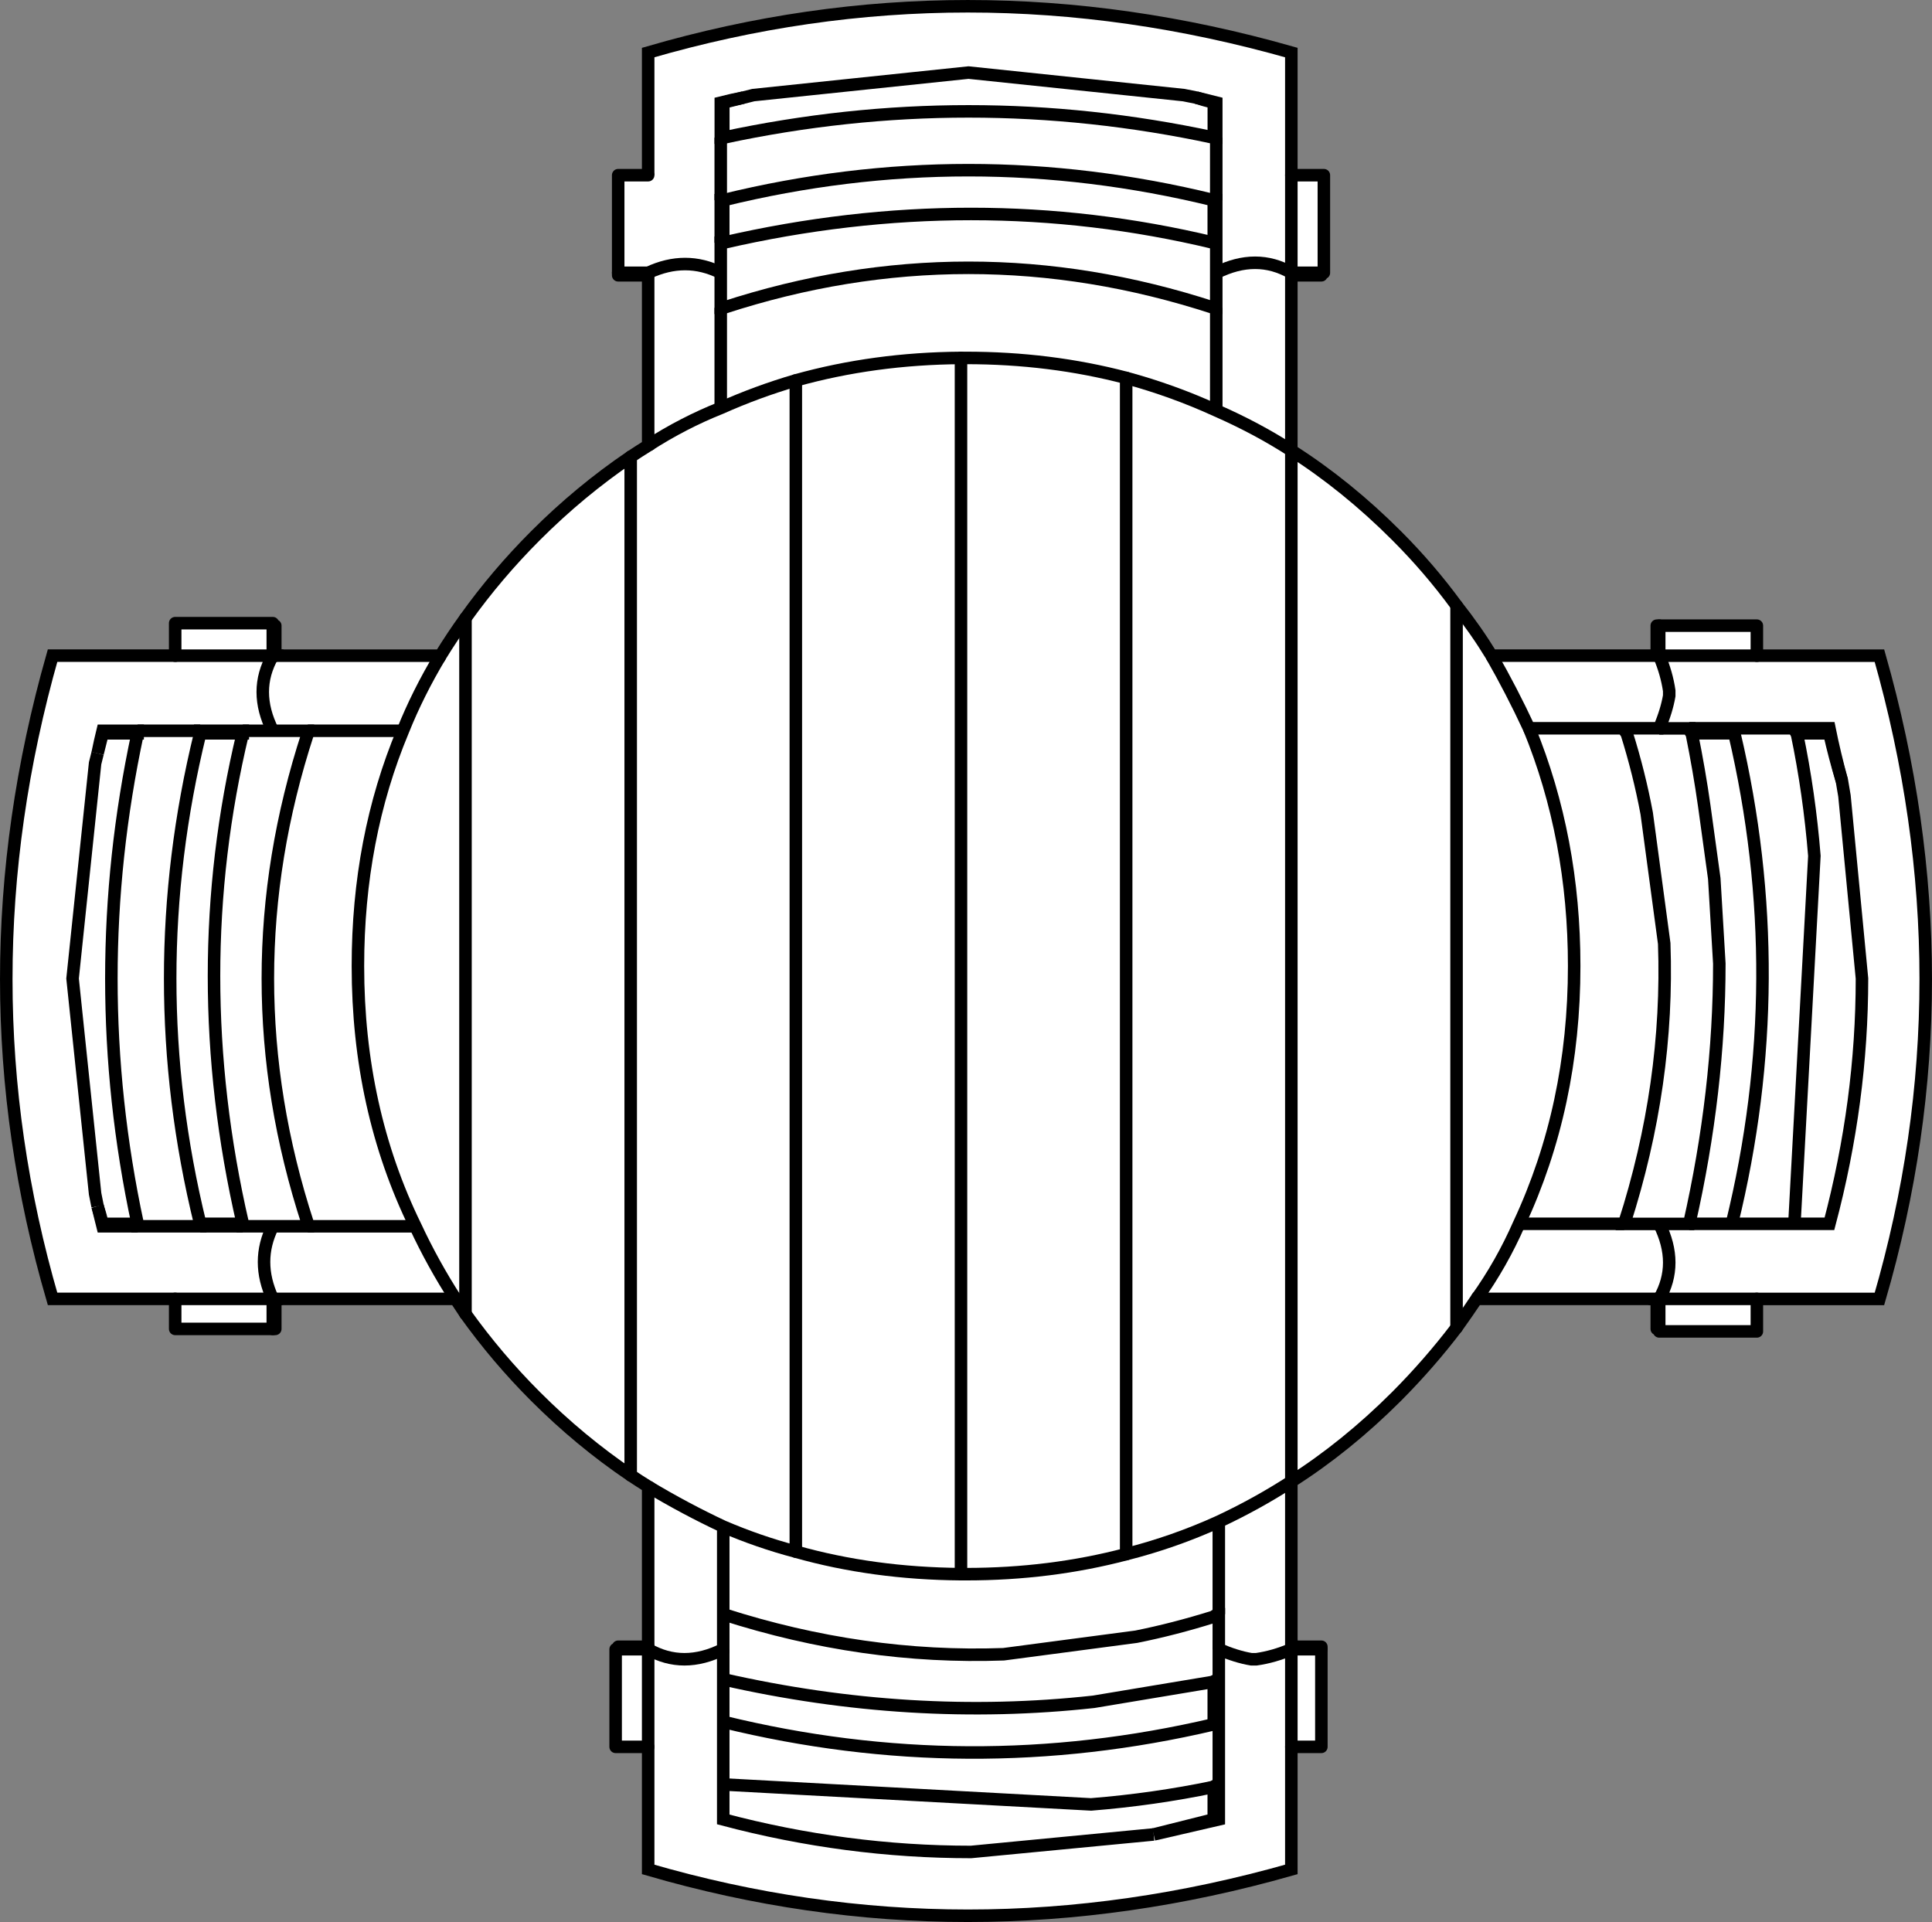 <svg version="1.1" id="Layer_1" xmlns="http://www.w3.org/2000/svg" xmlns:xlink="http://www.w3.org/1999/xlink" x="0px" y="0px" width="38.6px" height="38.4px" viewBox="0 0 38.6 38.4" enable-background="new 0 0 38.6 38.4" xml:space="preserve" class="ng-scope">
<rect x="0" y="0" width="38.6" height="38.4" fill="#808080" stroke="none"/>
<path fill-rule="evenodd" clip-rule="evenodd" fill="#FFFFFF" d="M23.65,1.9l-4.3-0.45L15.05,1.9l-0.199,0.05
	c-0.134,0.033-0.267,0.066-0.4,0.1v0.7c3.267-0.7,6.533-0.7,9.8,0v-0.7C24.117,2.017,24,1.983,23.9,1.95L23.65,1.9z"></path>
<path fill-rule="evenodd" clip-rule="evenodd" fill="#FFFFFF" d="M24.25,2.75h0.05v-0.7c-0.133-0.033-0.267-0.066-0.399-0.1
	c0.133,0.033,0.267,0.066,0.399,0.1v0.7H24.25z"></path>
<path fill-rule="evenodd" clip-rule="evenodd" fill="#FFFFFF" d="M12.95,3.5V1.05c4.233-1.233,8.517-1.233,12.85,0V3.5h0.65v1.95
	H26.4V5.5H25.8V9c0.733,0.467,1.434,1.033,2.101,1.7c0.439,0.439,0.84,0.906,1.2,1.399c0.253,0.32,0.486,0.653,0.699,1h3.301v-0.6
	h0.05h1.95v0.6h2.449c1.233,4.334,1.233,8.617,0,12.851h-2.449V26.6h-1.95v-0.05h-0.05v-0.6H29.5
	c-0.128,0.192-0.262,0.384-0.399,0.575c-0.365,0.48-0.766,0.939-1.2,1.375c-0.667,0.666-1.367,1.232-2.101,1.699V32.9H26.4v0.05
	v1.95H25.8v2.449c-4.333,1.234-8.616,1.234-12.85,0V34.9H12.3v-1.95h0.051V32.9h0.6v-3.2c-0.118-0.073-0.234-0.149-0.35-0.226
	c-0.67-0.453-1.304-0.978-1.9-1.574c-0.515-0.515-0.98-1.064-1.4-1.65c-0.066-0.1-0.133-0.199-0.199-0.3H5.5v0.6H5.45H3.5v-0.6H1.05
	c-1.233-4.233-1.233-8.517,0-12.851H3.5V12.45h1.95v0.05H5.5v0.6h3.3c0.158-0.256,0.324-0.506,0.5-0.75
	c0.417-0.583,0.884-1.133,1.4-1.649c0.594-0.595,1.228-1.119,1.9-1.575c0.111-0.074,0.229-0.149,0.35-0.225V5.5h-0.6V5.45V3.5H12.95
	z"></path>
<path fill-rule="evenodd" clip-rule="evenodd" fill="#FFFFFF" d="M24.25,4c-3.267-0.8-6.533-0.8-9.8,0v0.85H14.4v0.6v0.7h0.05
	c3.267-1.066,6.533-1.066,9.8,0h0.05v-0.7v-0.6v0.6v0.7h-0.05c-3.267-1.066-6.533-1.066-9.8,0H14.4v-0.7v-0.6h0.05
	c3.333-0.767,6.6-0.767,9.8,0h0.05V4H24.25h0.05v0.85h-0.05V4z"></path>
<path fill-rule="evenodd" clip-rule="evenodd" fill="#FFFFFF" d="M25.8,5.45V5.5V5.45H26.4H25.8c-0.466-0.267-0.966-0.267-1.5,0
	C24.834,5.183,25.334,5.183,25.8,5.45V3.5V5.45z"></path>
<path fill-rule="evenodd" clip-rule="evenodd" fill="#FFFFFF" d="M24.3,2.75V4V2.75z"></path>
<path fill-rule="evenodd" clip-rule="evenodd" fill="#FFFFFF" d="M12.95,5.45h-0.6H12.95V5.5V5.45c0.5-0.233,0.983-0.233,1.45,0
	C13.934,5.217,13.45,5.217,12.95,5.45z"></path>
<path fill-rule="evenodd" clip-rule="evenodd" fill="#FFFFFF" d="M14.851,1.95c-0.167,0.033-0.317,0.066-0.45,0.1v0.7h0.05H14.4
	v-0.7C14.533,2.017,14.684,1.983,14.851,1.95z"></path>
<polygon fill-rule="evenodd" clip-rule="evenodd" fill="#FFFFFF" points="14.45,4 14.4,4 14.4,4.85 14.4,4 "></polygon>
<path fill-rule="evenodd" clip-rule="evenodd" fill="#FFFFFF" d="M14.4,4V2.75V4z"></path>
<path fill-rule="evenodd" clip-rule="evenodd" fill="#FFFFFF" d="M15.9,7.6c-0.514,0.15-1.014,0.334-1.5,0.551
	C13.9,8.35,13.417,8.6,12.95,8.9C13.417,8.6,13.9,8.35,14.4,8.15C14.887,7.934,15.387,7.75,15.9,7.6z"></path>
<path fill-rule="evenodd" clip-rule="evenodd" fill="#FFFFFF" d="M14.4,8.15v-2V8.15z"></path>
<path fill-rule="evenodd" clip-rule="evenodd" fill="#FFFFFF" d="M22.5,7.55c-1.016-0.267-2.082-0.399-3.2-0.399
	c-0.033,0-0.066,0-0.1,0c0.033,0,0.066,0,0.1,0C20.418,7.15,21.484,7.283,22.5,7.55c0.619,0.168,1.219,0.385,1.8,0.65
	c0.534,0.233,1.034,0.5,1.5,0.8c-0.466-0.3-0.966-0.566-1.5-0.8C23.719,7.935,23.119,7.718,22.5,7.55z"></path>
<path fill-rule="evenodd" clip-rule="evenodd" fill="#FFFFFF" d="M19.2,7.15v24.3V7.15c-1.157,0.008-2.258,0.158-3.3,0.449V31
	c1.033,0.292,2.134,0.441,3.3,0.45c0.033,0,0.066,0,0.1,0c1.124,0,2.19-0.134,3.2-0.4c-1.01,0.267-2.076,0.4-3.2,0.4
	c-0.033,0-0.066,0-0.1,0c-1.166-0.009-2.267-0.158-3.3-0.45V7.6C16.942,7.309,18.043,7.158,19.2,7.15z"></path>
<path fill-rule="evenodd" clip-rule="evenodd" fill="#FFFFFF" d="M24.3,8.2V6.15V8.2z"></path>
<path fill-rule="evenodd" clip-rule="evenodd" fill="#FFFFFF" d="M22.5,31.05V7.55V31.05c0.64-0.162,1.257-0.379,1.851-0.649
	c0.5-0.234,0.983-0.5,1.449-0.801c-0.466,0.301-0.949,0.566-1.449,0.801C23.757,30.671,23.14,30.888,22.5,31.05z"></path>
<path fill-rule="evenodd" clip-rule="evenodd" fill="#FFFFFF" d="M29.8,13.1c0.267,0.467,0.517,0.95,0.75,1.45h1.9h0.7
	c0.1-0.233,0.166-0.45,0.2-0.649V13.8c-0.034-0.233-0.101-0.466-0.2-0.7h-0.05h0.05c0.1,0.234,0.166,0.467,0.2,0.7V13.9
	c-0.034,0.199-0.101,0.416-0.2,0.649h-0.7h-1.9C30.316,14.05,30.066,13.566,29.8,13.1z"></path>
<path fill-rule="evenodd" clip-rule="evenodd" fill="#FFFFFF" d="M33.15,12.5v0.6V12.5z"></path>
<path fill-rule="evenodd" clip-rule="evenodd" fill="#FFFFFF" d="M33.15,13.1h1.95H33.15z"></path>
<path fill-rule="evenodd" clip-rule="evenodd" fill="#FFFFFF" d="M32.45,14.55c0,0.034,0.017,0.067,0.05,0.101
	c0.167,0.533,0.3,1.066,0.4,1.6l0.35,2.6c0.066,1.867-0.2,3.734-0.8,5.601h0.7h0.6h-0.6h-0.7c0.6-1.866,0.866-3.733,0.8-5.601
	l-0.35-2.6c-0.101-0.533-0.233-1.066-0.4-1.6C32.467,14.617,32.45,14.584,32.45,14.55z"></path>
<path fill-rule="evenodd" clip-rule="evenodd" fill="#FFFFFF" d="M34.65,14.65H33.8c-0.033-0.033-0.05-0.066-0.05-0.101h-0.6h0.6
	c0,0.034,0.017,0.067,0.05,0.101c0.101,0.5,0.184,0.982,0.25,1.449l0.2,1.45c0.033,0.567,0.066,1.134,0.101,1.7
	c0,1.7-0.2,3.434-0.601,5.2h0.851h1.25h0.699c0.434-1.634,0.65-3.267,0.65-4.9l-0.35-3.649L36.8,15.6
	c-0.1-0.333-0.183-0.649-0.25-0.949H35.9c0.166,0.8,0.283,1.616,0.35,2.449l-0.399,7.351h-1.25
	C35.4,21.184,35.417,17.916,34.65,14.65c-0.033-0.033-0.05-0.066-0.05-0.101C34.601,14.584,34.617,14.617,34.65,14.65z"></path>
<path fill-rule="evenodd" clip-rule="evenodd" fill="#FFFFFF" d="M33.75,14.55h0.851h1.25h0.699c0.067,0.333,0.15,0.684,0.25,1.05
	c-0.1-0.366-0.183-0.717-0.25-1.05h-0.699h-1.25H33.75z"></path>
<path fill-rule="evenodd" clip-rule="evenodd" fill="#FFFFFF" d="M35.851,14.55c0,0.034,0.017,0.067,0.05,0.101
	C35.867,14.617,35.851,14.584,35.851,14.55z"></path>
<path fill-rule="evenodd" clip-rule="evenodd" fill="#FFFFFF" d="M33.15,26.55v-0.6V26.55z"></path>
<path fill-rule="evenodd" clip-rule="evenodd" fill="#FFFFFF" d="M33.15,25.95h-0.05H33.15z"></path>
<path fill-rule="evenodd" clip-rule="evenodd" fill="#FFFFFF" d="M33.15,24.45c0.267,0.533,0.267,1.033,0,1.5h1.95h-1.95
	C33.417,25.483,33.417,24.983,33.15,24.45z"></path>
<path fill-rule="evenodd" clip-rule="evenodd" fill="#FFFFFF" d="M29.5,25.95c0.334-0.467,0.617-0.967,0.851-1.5
	c0.733-1.567,1.1-3.284,1.1-5.15c0-1.7-0.3-3.283-0.9-4.75c0.601,1.467,0.9,3.05,0.9,4.75c0,1.866-0.366,3.583-1.1,5.15
	C30.117,24.983,29.834,25.483,29.5,25.95z"></path>
<path fill-rule="evenodd" clip-rule="evenodd" fill="#FFFFFF" d="M32.45,24.45h-2.1H32.45z"></path>
<path fill-rule="evenodd" clip-rule="evenodd" fill="#FFFFFF" d="M25.8,29.6V9V29.6z"></path>
<path fill-rule="evenodd" clip-rule="evenodd" fill="#FFFFFF" d="M12.95,29.7c0.5,0.3,1,0.566,1.5,0.8
	c0.468,0.201,0.951,0.369,1.45,0.5c-0.499-0.131-0.982-0.299-1.45-0.5C13.95,30.267,13.45,30,12.95,29.7z"></path>
<path fill-rule="evenodd" clip-rule="evenodd" fill="#FFFFFF" d="M12.95,32.9v0.05c0.467,0.267,0.967,0.267,1.5,0v-0.7V30.5v1.75
	v0.7c-0.533,0.267-1.033,0.267-1.5,0V32.9z"></path>
<path fill-rule="evenodd" clip-rule="evenodd" fill="#FFFFFF" d="M23.05,36.65c0.4-0.101,0.801-0.2,1.2-0.301V35.7
	c-0.8,0.167-1.616,0.283-2.45,0.35l-7.35-0.399V34.4v1.25v0.699C16.084,36.783,17.733,37,19.4,37L23.05,36.65
	c0.434-0.101,0.867-0.2,1.301-0.301V35.65V34.4V33.55v-0.6c0.233,0.1,0.449,0.167,0.649,0.2h0.101
	c0.233-0.033,0.466-0.101,0.699-0.2v1.95v-1.95c-0.233,0.1-0.466,0.167-0.699,0.2H25c-0.2-0.033-0.416-0.101-0.649-0.2v0.6V34.4
	v1.25v0.699C23.917,36.45,23.483,36.55,23.05,36.65z"></path>
<path fill-rule="evenodd" clip-rule="evenodd" fill="#FFFFFF" d="M14.45,33.55v-0.6V33.55V34.4c3.267,0.8,6.533,0.816,9.8,0.05
	c0.033-0.034,0.066-0.05,0.101-0.05c-0.034,0-0.067,0.016-0.101,0.05V33.6c0.033-0.033,0.066-0.05,0.101-0.05
	c-0.034,0-0.067,0.017-0.101,0.05c-0.399,0.066-0.8,0.134-1.2,0.2L21.851,34C19.417,34.267,16.95,34.117,14.45,33.55z"></path>
<polygon fill-rule="evenodd" clip-rule="evenodd" fill="#FFFFFF" points="12.95,32.95 12.95,34.9 12.95,32.95 12.351,32.95 "></polygon>
<path fill-rule="evenodd" clip-rule="evenodd" fill="#FFFFFF" d="M24.351,32.95v-0.7c-0.034,0-0.067,0.017-0.101,0.05
	c-0.533,0.167-1.05,0.3-1.55,0.4l-2.65,0.35c-1.866,0.067-3.733-0.2-5.6-0.8c1.866,0.6,3.733,0.867,5.6,0.8l2.65-0.35
	c0.5-0.101,1.017-0.233,1.55-0.4c0.033-0.033,0.066-0.05,0.101-0.05V32.95z"></path>
<path fill-rule="evenodd" clip-rule="evenodd" fill="#FFFFFF" d="M26.4,32.95H25.8H26.4z"></path>
<path fill-rule="evenodd" clip-rule="evenodd" fill="#FFFFFF" d="M25.8,32.95V32.9V32.95z"></path>
<path fill-rule="evenodd" clip-rule="evenodd" fill="#FFFFFF" d="M24.25,35.7c0.033-0.034,0.066-0.05,0.101-0.05
	C24.316,35.65,24.283,35.666,24.25,35.7z"></path>
<path fill-rule="evenodd" clip-rule="evenodd" fill="#FFFFFF" d="M24.351,32.25V30.4V32.25z"></path>
<path fill-rule="evenodd" clip-rule="evenodd" fill="#FFFFFF" d="M29.101,12.1v14.426V12.1z"></path>
<path fill-rule="evenodd" clip-rule="evenodd" fill="#FFFFFF" d="M12.601,9.125v20.35V9.125z"></path>
<path fill-rule="evenodd" clip-rule="evenodd" fill="#FFFFFF" d="M9.3,12.35v13.9V12.35z"></path>
<path fill-rule="evenodd" clip-rule="evenodd" fill="#FFFFFF" d="M2.75,14.65V14.6h-0.7c-0.033,0.134-0.066,0.283-0.1,0.45
	c0.033-0.167,0.066-0.316,0.1-0.45h0.7V14.65h-0.7c-0.033,0.133-0.066,0.266-0.1,0.399l-0.05,0.2l-0.45,4.3l0.45,4.3l0.05,0.25
	c0.033,0.101,0.066,0.217,0.1,0.351h0.7C2.05,21.184,2.05,17.916,2.75,14.65z"></path>
<path fill-rule="evenodd" clip-rule="evenodd" fill="#FFFFFF" d="M8.8,13.1c-0.3,0.5-0.55,1-0.75,1.5c-0.6,1.434-0.899,3-0.899,4.7
	c0,1.9,0.383,3.634,1.149,5.2c0.233,0.5,0.5,0.983,0.801,1.45C8.8,25.483,8.533,25,8.3,24.5c-0.767-1.566-1.149-3.3-1.149-5.2
	c0-1.7,0.3-3.267,0.899-4.7C8.25,14.1,8.5,13.6,8.8,13.1z"></path>
<path fill-rule="evenodd" clip-rule="evenodd" fill="#FFFFFF" d="M5.45,12.5v0.6V12.5z"></path>
<path fill-rule="evenodd" clip-rule="evenodd" fill="#FFFFFF" d="M5.45,13.1H5.5H5.45z"></path>
<polygon fill-rule="evenodd" clip-rule="evenodd" fill="#FFFFFF" points="4.851,14.65 4.851,14.6 4,14.6 4,14.65 4,14.6 4.851,14.6 
	"></polygon>
<path fill-rule="evenodd" clip-rule="evenodd" fill="#FFFFFF" d="M4,24.45h0.851c-0.767-3.333-0.767-6.601,0-9.8H4
	C3.2,17.916,3.2,21.184,4,24.45v0.05H2.75v-0.05v0.05H4V24.45z"></path>
<path fill-rule="evenodd" clip-rule="evenodd" fill="#FFFFFF" d="M4.851,24.45v0.05h0.6h0.7v-0.05c-1.066-3.267-1.066-6.534,0-9.8
	V14.6h-0.7h-0.6h0.6h0.7v0.051c-1.066,3.266-1.066,6.533,0,9.8v0.05h-0.7h-0.6V24.45z"></path>
<path fill-rule="evenodd" clip-rule="evenodd" fill="#FFFFFF" d="M5.45,14.6c-0.267-0.533-0.267-1.033,0-1.5H3.5h1.95
	C5.184,13.566,5.184,14.066,5.45,14.6z"></path>
<path fill-rule="evenodd" clip-rule="evenodd" fill="#FFFFFF" d="M8.05,14.6H6.15H8.05z"></path>
<path fill-rule="evenodd" clip-rule="evenodd" fill="#FFFFFF" d="M2.75,14.6H4H2.75z"></path>
<path fill-rule="evenodd" clip-rule="evenodd" fill="#FFFFFF" d="M2.75,24.5h-0.7c-0.033-0.133-0.066-0.267-0.1-0.4
	c0.033,0.134,0.066,0.268,0.1,0.4H2.75z"></path>
<path fill-rule="evenodd" clip-rule="evenodd" fill="#FFFFFF" d="M3.5,25.95h1.95c-0.233-0.5-0.233-0.983,0-1.45
	c-0.233,0.467-0.233,0.95,0,1.45H3.5z"></path>
<path fill-rule="evenodd" clip-rule="evenodd" fill="#FFFFFF" d="M5.5,25.95H5.45H5.5z"></path>
<path fill-rule="evenodd" clip-rule="evenodd" fill="#FFFFFF" d="M5.45,25.95v0.6V25.95z"></path>
<path fill-rule="evenodd" clip-rule="evenodd" fill="#FFFFFF" d="M4.851,24.5H4H4.851z"></path>
<path fill-rule="evenodd" clip-rule="evenodd" fill="#FFFFFF" d="M6.15,24.5H8.3H6.15z"></path>
<path fill-rule="evenodd" clip-rule="evenodd" fill="none" stroke="#383635" stroke-width="0.25" d="M23.65,1.9l-4.3-0.45L15.05,1.9
	l-0.199,0.05c-0.134,0.033-0.267,0.066-0.4,0.1v0.7c3.267-0.7,6.533-0.7,9.8,0v-0.7C24.117,2.017,24,1.983,23.9,1.95L23.65,1.9z" style="stroke: rgb(0, 0, 0);"></path>
<path fill-rule="evenodd" clip-rule="evenodd" fill="none" stroke="#383635" stroke-width="0.25" d="M24.25,2.75h0.05v-0.7
	c-0.133-0.033-0.267-0.066-0.399-0.1" style="stroke: rgb(0, 0, 0);"></path>
<path fill-rule="evenodd" clip-rule="evenodd" fill="none" stroke="#383635" stroke-width="0.25" d="M25.8,5.5V9
	c0.733,0.467,1.434,1.033,2.101,1.7c0.439,0.439,0.84,0.906,1.2,1.399c0.253,0.32,0.486,0.653,0.699,1h3.301" style="stroke: rgb(0, 0, 0);"></path>
<path fill-rule="evenodd" clip-rule="evenodd" fill="none" stroke="#383635" stroke-width="0.25" d="M35.101,13.1h2.449
	c1.233,4.334,1.233,8.617,0,12.851h-2.449" style="stroke: rgb(0, 0, 0);"></path>
<path fill-rule="evenodd" clip-rule="evenodd" fill="none" stroke="#383635" stroke-width="0.25" d="M33.101,25.95H29.5
	c-0.128,0.192-0.262,0.384-0.399,0.575c-0.365,0.48-0.766,0.939-1.2,1.375c-0.667,0.666-1.367,1.232-2.101,1.699V32.9" style="stroke: rgb(0, 0, 0);"></path>
<path fill-rule="evenodd" clip-rule="evenodd" fill="none" stroke="#383635" stroke-width="0.25" d="M25.8,34.9v2.449
	c-4.333,1.234-8.616,1.234-12.85,0V34.9" style="stroke: rgb(0, 0, 0);"></path>
<path fill-rule="evenodd" clip-rule="evenodd" fill="none" stroke="#383635" stroke-width="0.25" d="M12.95,32.9v-3.2
	c-0.118-0.073-0.234-0.149-0.35-0.226c-0.67-0.453-1.304-0.978-1.9-1.574c-0.515-0.515-0.98-1.064-1.4-1.65
	c-0.066-0.1-0.133-0.199-0.199-0.3H5.5H5.45" style="stroke: rgb(0, 0, 0);"></path>
<path fill-rule="evenodd" clip-rule="evenodd" fill="none" stroke="#383635" stroke-width="0.25" d="M3.5,25.95H1.05
	c-1.233-4.233-1.233-8.517,0-12.851H3.5" style="stroke: rgb(0, 0, 0);"></path>
<path fill-rule="evenodd" clip-rule="evenodd" fill="none" stroke="#383635" stroke-width="0.25" d="M5.5,13.1h3.3
	c0.158-0.256,0.324-0.506,0.5-0.75c0.417-0.583,0.884-1.133,1.4-1.649c0.594-0.595,1.228-1.119,1.9-1.575
	c0.111-0.074,0.229-0.149,0.35-0.225V5.5V5.45c0.5-0.233,0.983-0.233,1.45,0" style="stroke: rgb(0, 0, 0);"></path>
<path fill-rule="evenodd" clip-rule="evenodd" fill="none" stroke="#383635" stroke-width="0.25" d="M12.95,3.5V1.05
	c4.233-1.233,8.517-1.233,12.85,0V3.5v1.95V5.5" style="stroke: rgb(0, 0, 0);"></path>
<path fill-rule="evenodd" clip-rule="evenodd" fill="none" stroke="#383635" stroke-width="0.25" d="M24.25,4.85h0.05V4h-0.05V4.85
	c-3.2-0.767-6.467-0.767-9.8,0H14.4v0.6v0.7h0.05c3.267-1.066,6.533-1.066,9.8,0h0.05v-0.7v-0.6" style="stroke: rgb(0, 0, 0);"></path>
<path fill-rule="evenodd" clip-rule="evenodd" fill="none" stroke="#383635" stroke-width="0.25" d="M25.8,5.45
	c-0.466-0.267-0.966-0.267-1.5,0" style="stroke: rgb(0, 0, 0);"></path>
<line fill-rule="evenodd" clip-rule="evenodd" fill="none" stroke="#383635" stroke-width="0.25" x1="24.3" y1="2.75" x2="24.3" y2="4" style="stroke: rgb(0, 0, 0);"></line>
<path fill-rule="evenodd" clip-rule="evenodd" fill="none" stroke="#383635" stroke-width="0.25" d="M14.851,1.95
	c-0.167,0.033-0.317,0.066-0.45,0.1v0.7h0.05" style="stroke: rgb(0, 0, 0);"></path>
<polyline fill-rule="evenodd" clip-rule="evenodd" fill="none" stroke="#383635" stroke-width="0.25" points="14.45,4 14.4,4 
	14.4,4.85 " style="stroke: rgb(0, 0, 0);"></polyline>
<line fill-rule="evenodd" clip-rule="evenodd" fill="none" stroke="#383635" stroke-width="0.25" x1="14.45" y1="4.85" x2="14.45" y2="4" style="stroke: rgb(0, 0, 0);"></line>
<line fill-rule="evenodd" clip-rule="evenodd" fill="none" stroke="#383635" stroke-width="0.25" x1="14.4" y1="4" x2="14.4" y2="2.75" style="stroke: rgb(0, 0, 0);"></line>
<path fill-rule="evenodd" clip-rule="evenodd" fill="none" stroke="#383635" stroke-width="0.25" d="M15.9,7.6
	c-0.514,0.15-1.014,0.334-1.5,0.551C13.9,8.35,13.417,8.6,12.95,8.9" style="stroke: rgb(0, 0, 0);"></path>
<line fill-rule="evenodd" clip-rule="evenodd" fill="none" stroke="#383635" stroke-width="0.25" x1="14.4" y1="8.15" x2="14.4" y2="6.15" style="stroke: rgb(0, 0, 0);"></line>
<path fill-rule="evenodd" clip-rule="evenodd" fill="none" stroke="#383635" stroke-width="0.25" d="M22.5,7.55
	c-1.016-0.267-2.082-0.399-3.2-0.399c-0.033,0-0.066,0-0.1,0c-1.157,0.008-2.258,0.158-3.3,0.449" style="stroke: rgb(0, 0, 0);"></path>
<path fill-rule="evenodd" clip-rule="evenodd" fill="none" stroke="#383635" stroke-width="0.25" d="M19.2,31.45
	c0.033,0,0.066,0,0.1,0c1.124,0,2.19-0.134,3.2-0.4c0.64-0.162,1.257-0.379,1.851-0.649c0.5-0.234,0.983-0.5,1.449-0.801" style="stroke: rgb(0, 0, 0);"></path>
<path fill-rule="evenodd" clip-rule="evenodd" fill="none" stroke="#383635" stroke-width="0.25" d="M25.8,9
	c-0.466-0.3-0.966-0.566-1.5-0.8c-0.581-0.266-1.181-0.482-1.8-0.65" style="stroke: rgb(0, 0, 0);"></path>
<line fill-rule="evenodd" clip-rule="evenodd" fill="none" stroke="#383635" stroke-width="0.25" x1="24.3" y1="6.15" x2="24.3" y2="8.2" style="stroke: rgb(0, 0, 0);"></line>
<path fill-rule="evenodd" clip-rule="evenodd" fill="none" stroke="#383635" stroke-width="0.25" d="M15.9,31
	c1.033,0.292,2.134,0.441,3.3,0.45" style="stroke: rgb(0, 0, 0);"></path>
<path fill-rule="evenodd" clip-rule="evenodd" fill="none" stroke="#383635" stroke-width="0.25" d="M24.25,4
	c-3.267-0.8-6.533-0.8-9.8,0" style="stroke: rgb(0, 0, 0);"></path>
<path fill-rule="evenodd" clip-rule="evenodd" fill="none" stroke="#383635" stroke-width="0.25" d="M29.8,13.1
	c0.267,0.467,0.517,0.95,0.75,1.45h1.9h0.7c0.1-0.233,0.166-0.45,0.2-0.649V13.8c-0.034-0.233-0.101-0.466-0.2-0.7h-0.05" style="stroke: rgb(0, 0, 0);"></path>
<line fill-rule="evenodd" clip-rule="evenodd" fill="none" stroke="#383635" stroke-width="0.25" x1="33.15" y1="13.1" x2="35.101" y2="13.1" style="stroke: rgb(0, 0, 0);"></line>
<path fill-rule="evenodd" clip-rule="evenodd" fill="none" stroke="#383635" stroke-width="0.25" d="M32.45,14.55
	c0,0.034,0.017,0.067,0.05,0.101c0.167,0.533,0.3,1.066,0.4,1.6l0.35,2.6c0.066,1.867-0.2,3.734-0.8,5.601h0.7h0.6
	c0.4-1.767,0.601-3.5,0.601-5.2c-0.034-0.566-0.067-1.133-0.101-1.7l-0.2-1.45c-0.066-0.467-0.149-0.949-0.25-1.449
	c-0.033-0.033-0.05-0.066-0.05-0.101h-0.6" style="stroke: rgb(0, 0, 0);"></path>
<path fill-rule="evenodd" clip-rule="evenodd" fill="none" stroke="#383635" stroke-width="0.25" d="M33.75,14.55h0.851h1.25h0.699
	c0.067,0.333,0.15,0.684,0.25,1.05l0.051,0.301l0.35,3.649c0,1.634-0.217,3.267-0.65,4.9h-0.699h-1.25H33.75" style="stroke: rgb(0, 0, 0);"></path>
<path fill-rule="evenodd" clip-rule="evenodd" fill="none" stroke="#383635" stroke-width="0.25" d="M36.8,15.6
	c-0.1-0.333-0.183-0.649-0.25-0.949H35.9c0.166,0.8,0.283,1.616,0.35,2.449l-0.399,7.351" style="stroke: rgb(0, 0, 0);"></path>
<path fill-rule="evenodd" clip-rule="evenodd" fill="none" stroke="#383635" stroke-width="0.25" d="M35.9,14.65
	c-0.033-0.033-0.05-0.066-0.05-0.101" style="stroke: rgb(0, 0, 0);"></path>
<path fill-rule="evenodd" clip-rule="evenodd" fill="none" stroke="#383635" stroke-width="0.25" d="M34.601,14.55
	c0,0.034,0.017,0.067,0.05,0.101c0.767,3.266,0.75,6.533-0.05,9.8" style="stroke: rgb(0, 0, 0);"></path>
<line fill-rule="evenodd" clip-rule="evenodd" fill="none" stroke="#383635" stroke-width="0.25" x1="34.65" y1="14.65" x2="33.8" y2="14.65" style="stroke: rgb(0, 0, 0);"></line>
<line fill-rule="evenodd" clip-rule="evenodd" fill="none" stroke="#383635" stroke-width="0.25" x1="33.15" y1="25.95" x2="33.101" y2="25.95" style="stroke: rgb(0, 0, 0);"></line>
<path fill-rule="evenodd" clip-rule="evenodd" fill="none" stroke="#383635" stroke-width="0.25" d="M33.15,24.45
	c0.267,0.533,0.267,1.033,0,1.5h1.95" style="stroke: rgb(0, 0, 0);"></path>
<path fill-rule="evenodd" clip-rule="evenodd" fill="none" stroke="#383635" stroke-width="0.25" d="M29.5,25.95
	c0.334-0.467,0.617-0.967,0.851-1.5c0.733-1.567,1.1-3.284,1.1-5.15c0-1.7-0.3-3.283-0.9-4.75" style="stroke: rgb(0, 0, 0);"></path>
<line fill-rule="evenodd" clip-rule="evenodd" fill="none" stroke="#383635" stroke-width="0.25" x1="32.45" y1="24.45" x2="30.351" y2="24.45" style="stroke: rgb(0, 0, 0);"></line>
<path fill-rule="evenodd" clip-rule="evenodd" fill="none" stroke="#383635" stroke-width="0.25" d="M12.95,29.7
	c0.5,0.3,1,0.566,1.5,0.8c0.468,0.201,0.951,0.369,1.45,0.5" style="stroke: rgb(0, 0, 0);"></path>
<path fill-rule="evenodd" clip-rule="evenodd" fill="none" stroke="#383635" stroke-width="0.25" d="M12.95,32.9v0.05
	c0.467,0.267,0.967,0.267,1.5,0v-0.7V30.5" style="stroke: rgb(0, 0, 0);"></path>
<path fill-rule="evenodd" clip-rule="evenodd" fill="none" stroke="#383635" stroke-width="0.25" d="M23.05,36.65L19.4,37
	c-1.667,0-3.316-0.217-4.95-0.65V35.65V34.4V33.55v-0.6" style="stroke: rgb(0, 0, 0);"></path>
<line fill-rule="evenodd" clip-rule="evenodd" fill="none" stroke="#383635" stroke-width="0.25" x1="12.95" y1="32.95" x2="12.95" y2="34.9" style="stroke: rgb(0, 0, 0);"></line>
<path fill-rule="evenodd" clip-rule="evenodd" fill="none" stroke="#383635" stroke-width="0.25" d="M25.8,34.9v-1.95
	c-0.233,0.1-0.466,0.167-0.699,0.2H25c-0.2-0.033-0.416-0.101-0.649-0.2v0.6V34.4v1.25v0.699c-0.434,0.101-0.867,0.2-1.301,0.301
	c0.4-0.101,0.801-0.2,1.2-0.301V35.7c-0.8,0.167-1.616,0.283-2.45,0.35l-7.35-0.399" style="stroke: rgb(0, 0, 0);"></path>
<path fill-rule="evenodd" clip-rule="evenodd" fill="none" stroke="#383635" stroke-width="0.25" d="M24.351,32.95v-0.7
	c-0.034,0-0.067,0.017-0.101,0.05c-0.533,0.167-1.05,0.3-1.55,0.4l-2.65,0.35c-1.866,0.067-3.733-0.2-5.6-0.8" style="stroke: rgb(0, 0, 0);"></path>
<path fill-rule="evenodd" clip-rule="evenodd" fill="none" stroke="#383635" stroke-width="0.25" d="M24.25,33.6
	c0.033-0.033,0.066-0.05,0.101-0.05" style="stroke: rgb(0, 0, 0);"></path>
<line fill-rule="evenodd" clip-rule="evenodd" fill="none" stroke="#383635" stroke-width="0.25" x1="25.8" y1="32.95" x2="25.8" y2="32.9" style="stroke: rgb(0, 0, 0);"></line>
<path fill-rule="evenodd" clip-rule="evenodd" fill="none" stroke="#383635" stroke-width="0.25" d="M24.351,34.4
	c-0.034,0-0.067,0.016-0.101,0.05c-3.267,0.767-6.533,0.75-9.8-0.05" style="stroke: rgb(0, 0, 0);"></path>
<path fill-rule="evenodd" clip-rule="evenodd" fill="none" stroke="#383635" stroke-width="0.25" d="M24.25,35.7
	c0.033-0.034,0.066-0.05,0.101-0.05" style="stroke: rgb(0, 0, 0);"></path>
<line fill-rule="evenodd" clip-rule="evenodd" fill="none" stroke="#383635" stroke-width="0.25" x1="24.25" y1="33.6" x2="24.25" y2="34.45" style="stroke: rgb(0, 0, 0);"></line>
<path fill-rule="evenodd" clip-rule="evenodd" fill="none" stroke="#383635" stroke-width="0.25" d="M14.45,33.55
	c2.5,0.567,4.967,0.717,7.4,0.45l1.199-0.2c0.4-0.066,0.801-0.134,1.2-0.2" style="stroke: rgb(0, 0, 0);"></path>
<line fill-rule="evenodd" clip-rule="evenodd" fill="none" stroke="#383635" stroke-width="0.25" x1="24.351" y1="32.25" x2="24.351" y2="30.4" style="stroke: rgb(0, 0, 0);"></line>
<path fill-rule="evenodd" clip-rule="evenodd" fill="none" stroke="#383635" stroke-width="0.25" d="M2.75,14.65V14.6h-0.7
	c-0.033,0.134-0.066,0.283-0.1,0.45c0.033-0.134,0.066-0.267,0.1-0.399H2.75z" style="stroke: rgb(0, 0, 0);"></path>
<polyline fill-rule="evenodd" clip-rule="evenodd" fill="none" stroke="#383635" stroke-width="0.25" points="1.95,24.1 1.9,23.85 
	1.45,19.55 1.9,15.25 1.95,15.05 " style="stroke: rgb(0, 0, 0);"></polyline>
<path fill-rule="evenodd" clip-rule="evenodd" fill="none" stroke="#383635" stroke-width="0.25" d="M8.8,13.1
	c-0.3,0.5-0.55,1-0.75,1.5c-0.6,1.434-0.899,3-0.899,4.7c0,1.9,0.383,3.634,1.149,5.2c0.233,0.5,0.5,0.983,0.801,1.45" style="stroke: rgb(0, 0, 0);"></path>
<line fill-rule="evenodd" clip-rule="evenodd" fill="none" stroke="#383635" stroke-width="0.25" x1="5.45" y1="13.1" x2="5.5" y2="13.1" style="stroke: rgb(0, 0, 0);"></line>
<rect x="4" y="14.6" fill-rule="evenodd" clip-rule="evenodd" fill="none" stroke="#383635" stroke-width="0.25" width="0.851" height="0.051" style="stroke: rgb(0, 0, 0);"></rect>
<path fill-rule="evenodd" clip-rule="evenodd" fill="none" stroke="#383635" stroke-width="0.25" d="M4.851,24.45v0.05h0.6h0.7
	v-0.05c-1.066-3.267-1.066-6.534,0-9.8V14.6h-0.7h-0.6" style="stroke: rgb(0, 0, 0);"></path>
<path fill-rule="evenodd" clip-rule="evenodd" fill="none" stroke="#383635" stroke-width="0.25" d="M5.45,14.6
	c-0.267-0.533-0.267-1.033,0-1.5H3.5" style="stroke: rgb(0, 0, 0);"></path>
<line fill-rule="evenodd" clip-rule="evenodd" fill="none" stroke="#383635" stroke-width="0.25" x1="8.05" y1="14.6" x2="6.15" y2="14.6" style="stroke: rgb(0, 0, 0);"></line>
<line fill-rule="evenodd" clip-rule="evenodd" fill="none" stroke="#383635" stroke-width="0.25" x1="2.75" y1="14.6" x2="4" y2="14.6" style="stroke: rgb(0, 0, 0);"></line>
<path fill-rule="evenodd" clip-rule="evenodd" fill="none" stroke="#383635" stroke-width="0.25" d="M2.75,24.45v0.05H4v-0.05
	c-0.8-3.267-0.8-6.534,0-9.8" style="stroke: rgb(0, 0, 0);"></path>
<path fill-rule="evenodd" clip-rule="evenodd" fill="none" stroke="#383635" stroke-width="0.25" d="M1.95,24.1
	c0.033,0.101,0.066,0.217,0.1,0.351h0.7c-0.7-3.267-0.7-6.534,0-9.8" style="stroke: rgb(0, 0, 0);"></path>
<path fill-rule="evenodd" clip-rule="evenodd" fill="none" stroke="#383635" stroke-width="0.25" d="M2.75,24.5h-0.7
	c-0.033-0.133-0.066-0.267-0.1-0.4" style="stroke: rgb(0, 0, 0);"></path>
<path fill-rule="evenodd" clip-rule="evenodd" fill="none" stroke="#383635" stroke-width="0.25" d="M3.5,25.95h1.95
	c-0.233-0.5-0.233-0.983,0-1.45" style="stroke: rgb(0, 0, 0);"></path>
<path fill-rule="evenodd" clip-rule="evenodd" fill="none" stroke="#383635" stroke-width="0.25" d="M4,24.45h0.851
	c-0.767-3.333-0.767-6.601,0-9.8" style="stroke: rgb(0, 0, 0);"></path>
<line fill-rule="evenodd" clip-rule="evenodd" fill="none" stroke="#383635" stroke-width="0.25" x1="4.851" y1="24.5" x2="4" y2="24.5" style="stroke: rgb(0, 0, 0);"></line>
<line fill-rule="evenodd" clip-rule="evenodd" fill="none" stroke="#383635" stroke-width="0.25" x1="6.15" y1="24.5" x2="8.3" y2="24.5" style="stroke: rgb(0, 0, 0);"></line>
<polyline fill-rule="evenodd" clip-rule="evenodd" fill="none" stroke="#383635" stroke-width="0.25" stroke-linecap="round" stroke-linejoin="round" stroke-miterlimit="3" points="
	25.8,3.5 26.45,3.5 26.45,5.45 26.4,5.45 26.4,5.5 25.8,5.5 " style="stroke: rgb(0, 0, 0);"></polyline>
<polyline fill-rule="evenodd" clip-rule="evenodd" fill="none" stroke="#383635" stroke-width="0.25" stroke-linecap="round" stroke-linejoin="round" stroke-miterlimit="3" points="
	33.101,13.1 33.101,12.5 33.15,12.5 35.101,12.5 35.101,13.1 " style="stroke: rgb(0, 0, 0);"></polyline>
<polyline fill-rule="evenodd" clip-rule="evenodd" fill="none" stroke="#383635" stroke-width="0.25" stroke-linecap="round" stroke-linejoin="round" stroke-miterlimit="3" points="
	35.101,25.95 35.101,26.6 33.15,26.6 33.15,26.55 33.101,26.55 33.101,25.95 " style="stroke: rgb(0, 0, 0);"></polyline>
<polyline fill-rule="evenodd" clip-rule="evenodd" fill="none" stroke="#383635" stroke-width="0.25" stroke-linecap="round" stroke-linejoin="round" stroke-miterlimit="3" points="
	25.8,32.9 26.4,32.9 26.4,32.95 26.4,34.9 25.8,34.9 " style="stroke: rgb(0, 0, 0);"></polyline>
<polyline fill-rule="evenodd" clip-rule="evenodd" fill="none" stroke="#383635" stroke-width="0.25" stroke-linecap="round" stroke-linejoin="round" stroke-miterlimit="3" points="
	12.95,34.9 12.3,34.9 12.3,32.95 12.351,32.95 12.351,32.9 12.95,32.9 " style="stroke: rgb(0, 0, 0);"></polyline>
<polyline fill-rule="evenodd" clip-rule="evenodd" fill="none" stroke="#383635" stroke-width="0.25" stroke-linecap="round" stroke-linejoin="round" stroke-miterlimit="3" points="
	5.5,25.95 5.5,26.55 5.45,26.55 3.5,26.55 3.5,25.95 " style="stroke: rgb(0, 0, 0);"></polyline>
<polyline fill-rule="evenodd" clip-rule="evenodd" fill="none" stroke="#383635" stroke-width="0.25" stroke-linecap="round" stroke-linejoin="round" stroke-miterlimit="3" points="
	3.5,13.1 3.5,12.45 5.45,12.45 5.45,12.5 5.5,12.5 5.5,13.1 " style="stroke: rgb(0, 0, 0);"></polyline>
<polyline fill-rule="evenodd" clip-rule="evenodd" fill="none" stroke="#383635" stroke-width="0.25" stroke-linecap="round" stroke-linejoin="round" stroke-miterlimit="3" points="
	12.95,5.5 12.351,5.5 12.351,5.45 12.351,3.5 12.95,3.5 " style="stroke: rgb(0, 0, 0);"></polyline>
<line fill-rule="evenodd" clip-rule="evenodd" fill="none" stroke="#383635" stroke-width="0.25" stroke-linecap="round" stroke-linejoin="round" stroke-miterlimit="3" x1="25.8" y1="5.45" x2="26.4" y2="5.45" style="stroke: rgb(0, 0, 0);"></line>
<line fill-rule="evenodd" clip-rule="evenodd" fill="none" stroke="#383635" stroke-width="0.25" stroke-linecap="round" stroke-linejoin="round" stroke-miterlimit="3" x1="12.95" y1="5.45" x2="12.351" y2="5.45" style="stroke: rgb(0, 0, 0);"></line>
<line fill-rule="evenodd" clip-rule="evenodd" fill="none" stroke="#383635" stroke-width="0.25" stroke-linecap="round" stroke-linejoin="round" stroke-miterlimit="3" x1="19.2" y1="7.15" x2="19.2" y2="31.45" style="stroke: rgb(0, 0, 0);"></line>
<line fill-rule="evenodd" clip-rule="evenodd" fill="none" stroke="#383635" stroke-width="0.25" stroke-linecap="round" stroke-linejoin="round" stroke-miterlimit="3" x1="22.5" y1="31.05" x2="22.5" y2="7.55" style="stroke: rgb(0, 0, 0);"></line>
<line fill-rule="evenodd" clip-rule="evenodd" fill="none" stroke="#383635" stroke-width="0.25" stroke-linecap="round" stroke-linejoin="round" stroke-miterlimit="3" x1="15.9" y1="7.6" x2="15.9" y2="31" style="stroke: rgb(0, 0, 0);"></line>
<line fill-rule="evenodd" clip-rule="evenodd" fill="none" stroke="#383635" stroke-width="0.25" stroke-linecap="round" stroke-linejoin="round" stroke-miterlimit="3" x1="33.15" y1="12.5" x2="33.15" y2="13.1" style="stroke: rgb(0, 0, 0);"></line>
<line fill-rule="evenodd" clip-rule="evenodd" fill="none" stroke="#383635" stroke-width="0.25" stroke-linecap="round" stroke-linejoin="round" stroke-miterlimit="3" x1="33.15" y1="26.55" x2="33.15" y2="25.95" style="stroke: rgb(0, 0, 0);"></line>
<line fill-rule="evenodd" clip-rule="evenodd" fill="none" stroke="#383635" stroke-width="0.25" stroke-linecap="round" stroke-linejoin="round" stroke-miterlimit="3" x1="25.8" y1="29.6" x2="25.8" y2="9" style="stroke: rgb(0, 0, 0);"></line>
<line fill-rule="evenodd" clip-rule="evenodd" fill="none" stroke="#383635" stroke-width="0.25" stroke-linecap="round" stroke-linejoin="round" stroke-miterlimit="3" x1="12.95" y1="32.95" x2="12.351" y2="32.95" style="stroke: rgb(0, 0, 0);"></line>
<line fill-rule="evenodd" clip-rule="evenodd" fill="none" stroke="#383635" stroke-width="0.25" stroke-linecap="round" stroke-linejoin="round" stroke-miterlimit="3" x1="26.4" y1="32.95" x2="25.8" y2="32.95" style="stroke: rgb(0, 0, 0);"></line>
<line fill-rule="evenodd" clip-rule="evenodd" fill="none" stroke="#383635" stroke-width="0.25" stroke-linecap="round" stroke-linejoin="round" stroke-miterlimit="3" x1="29.101" y1="12.1" x2="29.101" y2="26.525" style="stroke: rgb(0, 0, 0);"></line>
<line fill-rule="evenodd" clip-rule="evenodd" fill="none" stroke="#383635" stroke-width="0.25" stroke-linecap="round" stroke-linejoin="round" stroke-miterlimit="3" x1="12.601" y1="9.125" x2="12.601" y2="29.475" style="stroke: rgb(0, 0, 0);"></line>
<line fill-rule="evenodd" clip-rule="evenodd" fill="none" stroke="#383635" stroke-width="0.25" stroke-linecap="round" stroke-linejoin="round" stroke-miterlimit="3" x1="9.3" y1="12.35" x2="9.3" y2="26.25" style="stroke: rgb(0, 0, 0);"></line>
<line fill-rule="evenodd" clip-rule="evenodd" fill="none" stroke="#383635" stroke-width="0.25" stroke-linecap="round" stroke-linejoin="round" stroke-miterlimit="3" x1="5.45" y1="12.5" x2="5.45" y2="13.1" style="stroke: rgb(0, 0, 0);"></line>
<line fill-rule="evenodd" clip-rule="evenodd" fill="none" stroke="#383635" stroke-width="0.25" stroke-linecap="round" stroke-linejoin="round" stroke-miterlimit="3" x1="5.45" y1="25.95" x2="5.45" y2="26.55" style="stroke: rgb(0, 0, 0);"></line>
</svg>